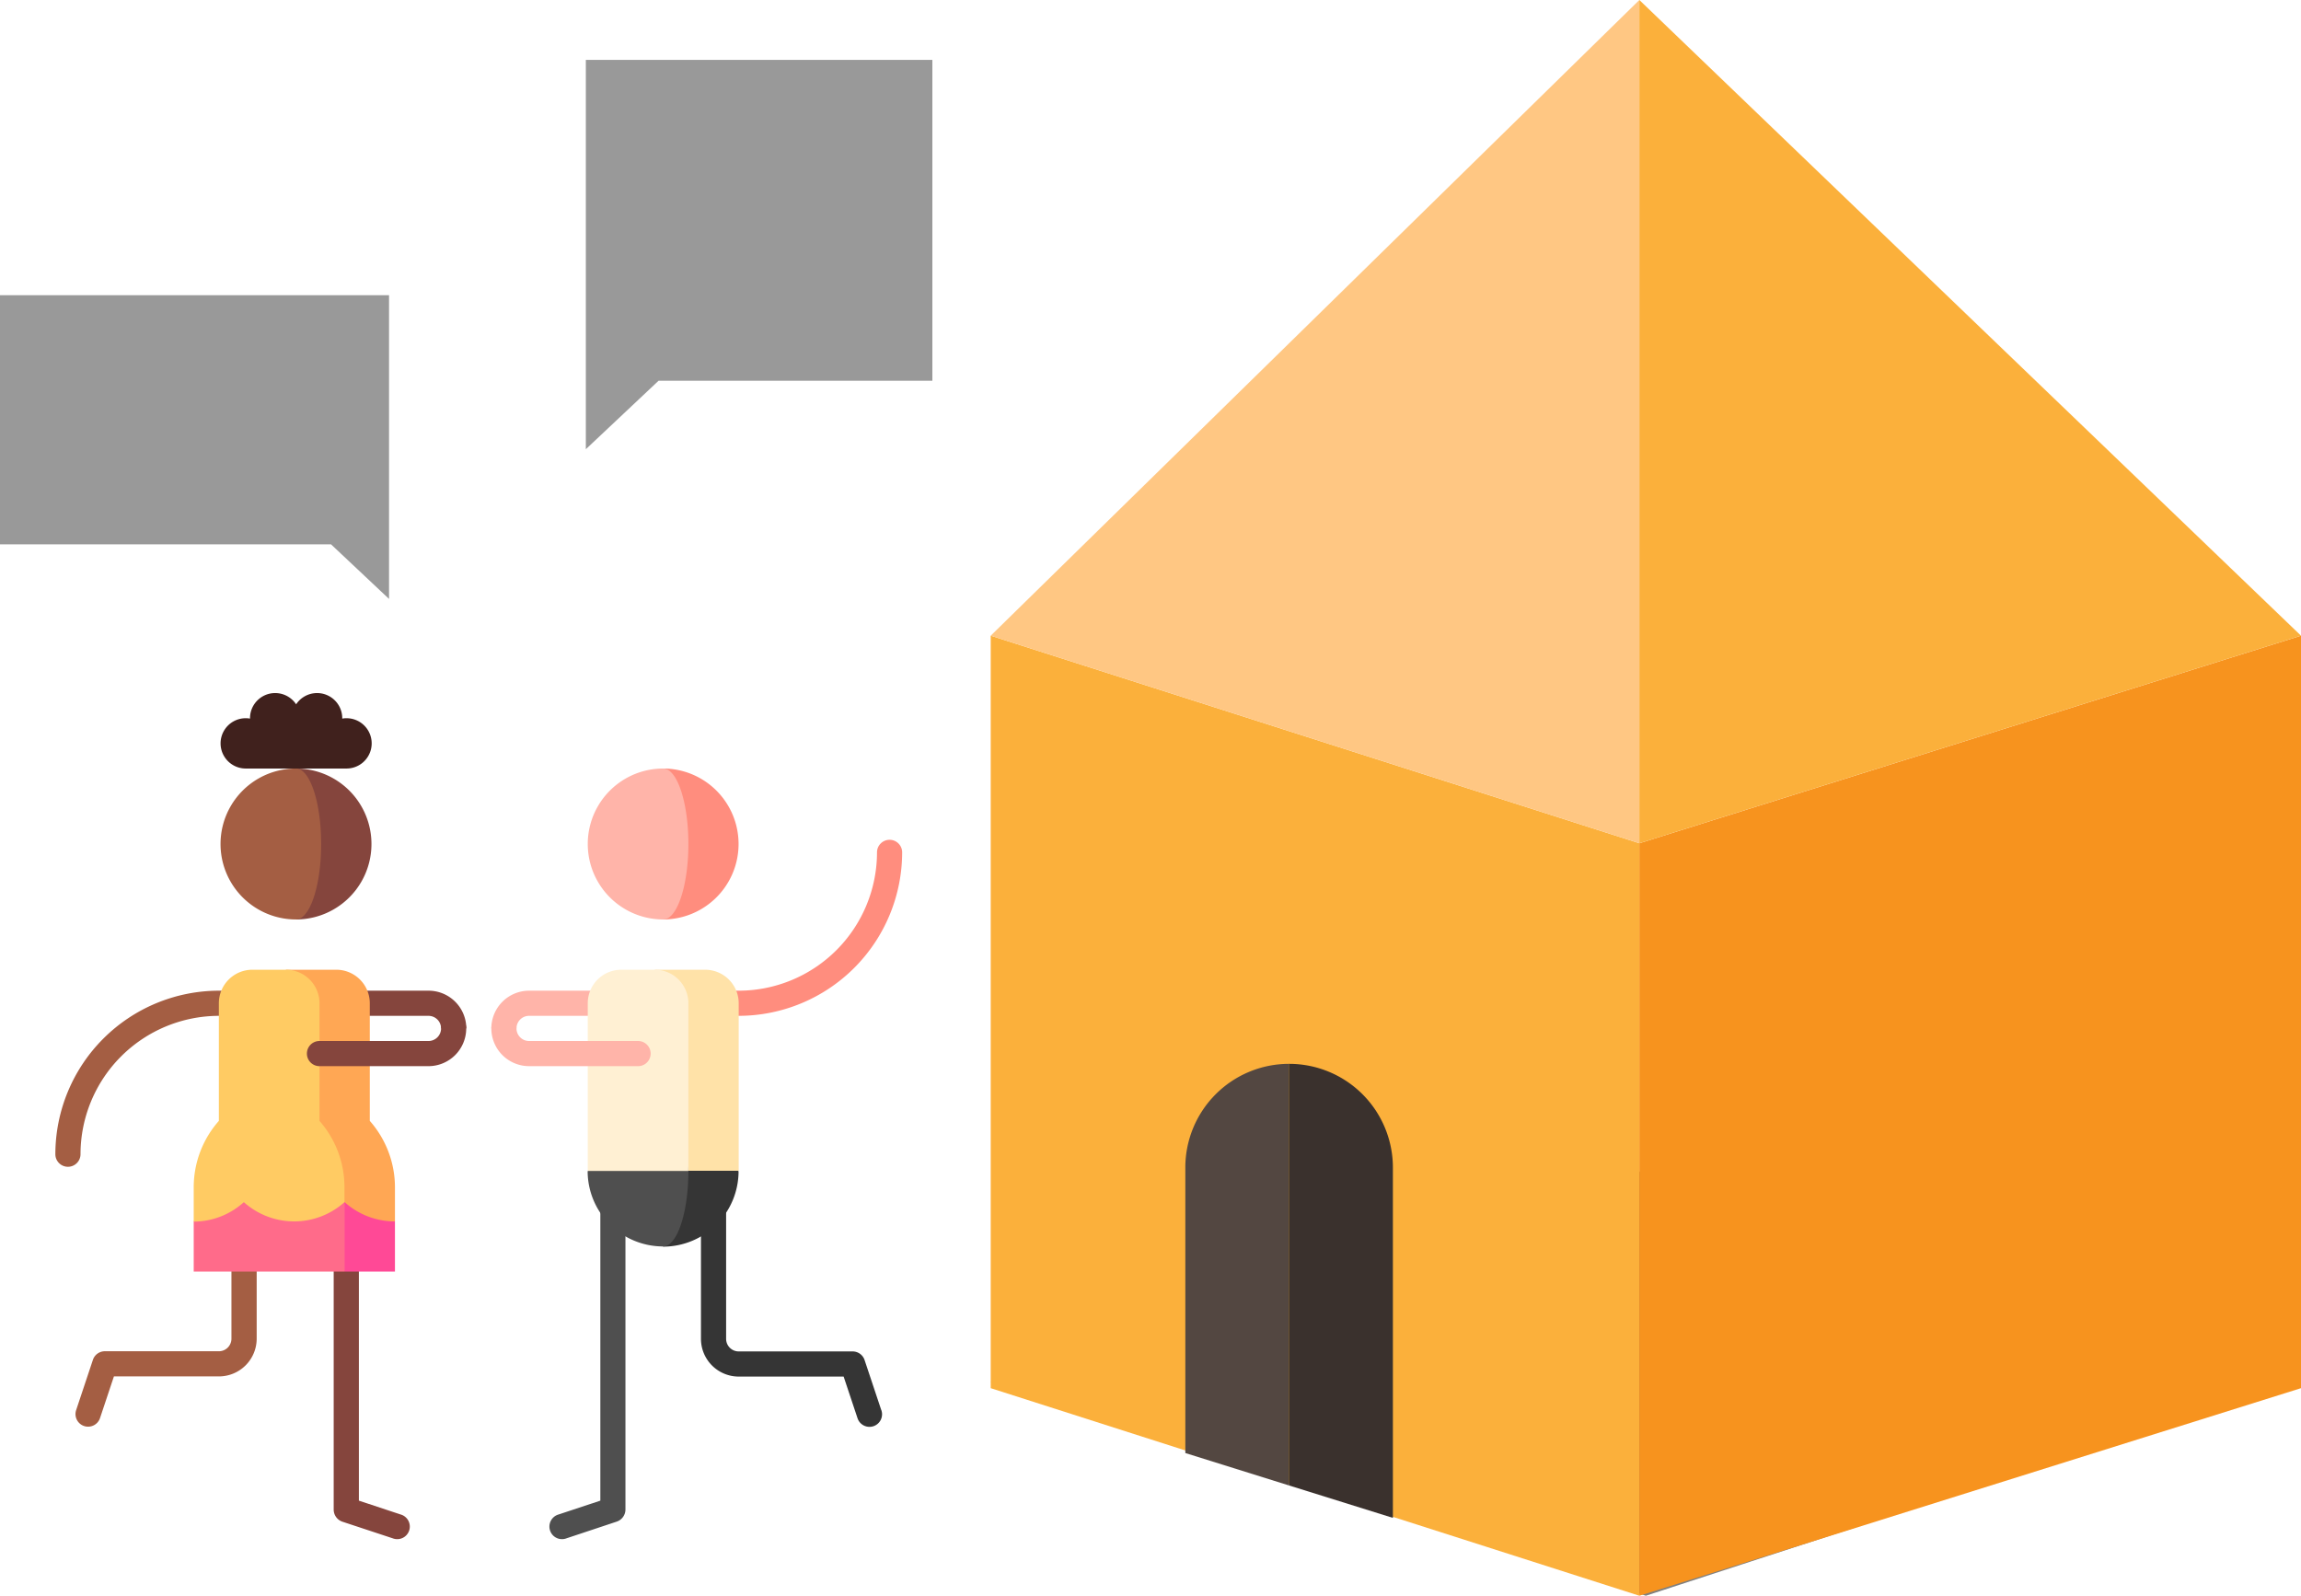 <svg xmlns="http://www.w3.org/2000/svg" viewBox="0 0 537.86 373"><defs><style>.cls-1{fill:gray;}.cls-2{fill:#fbb03b;}.cls-3{fill:#f7931e;}.cls-4{fill:#ffc783;}.cls-5{fill:#534741;}.cls-6{fill:#3a312d;}.cls-7{fill:#85453d;}.cls-8{fill:#ffb4a9;}.cls-9{fill:#353535;}.cls-10{fill:#a45e43;}.cls-11{fill:#4f4f4f;}.cls-12{fill:#ff8d7e;}.cls-13{fill:#ff4996;}.cls-14{fill:#ff6b8a;}.cls-15{fill:#ffa754;}.cls-16{fill:#ffcb63;}.cls-17{fill:#40211d;}.cls-18{fill:#ffe2a8;}.cls-19{fill:#fff0d3;}.cls-20{fill:#999;}</style></defs><title>oldUXresearch</title><g id="Layer_2" data-name="Layer 2"><g id="Layer_1-2" data-name="Layer 1"><polygon class="cls-1" points="231.58 323.03 384.72 273.41 537.86 323.03 384.72 373 231.58 323.03"/><polygon class="cls-2" points="383.2 373 231.58 324.48 231.58 148.59 383.2 197.11 383.2 373"/><polygon class="cls-3" points="537.86 324.48 383.2 373 383.2 197.11 537.86 148.59 537.86 324.48"/><polygon class="cls-4" points="383.2 0 231.58 148.59 383.2 197.11 383.2 0"/><polygon class="cls-2" points="537.86 148.59 383.2 0 383.2 197.11 537.86 148.59"/><path class="cls-5" d="M277.07,272.93v66.71l24.21,7.57V248.67A24.25,24.25,0,0,0,277.07,272.93Z"/><path class="cls-6" d="M325.59,272.93a24.26,24.26,0,0,0-24.26-24.26h-.05v98.54l24.31,7.59Z"/><path class="cls-7" d="M109,240.39H103.1a2.94,2.94,0,0,0-2.94-2.94H78.6v-5.88h21.56A8.83,8.83,0,0,1,109,240.39Z"/><path class="cls-8" d="M120.73,240.39h-5.88a8.83,8.83,0,0,1,8.82-8.82h21.56v5.88H123.67A2.94,2.94,0,0,0,120.73,240.39Z"/><path class="cls-9" d="M206,329.61l-3.91-11.72v0a2.94,2.94,0,0,0-2.79-2H172.67a2.94,2.94,0,0,1-2.94-2.94v-39.2h-5.88v39.2a8.83,8.83,0,0,0,8.82,8.82H197.2l3.25,9.74a2.94,2.94,0,1,0,5.58-1.86Z"/><path class="cls-10" d="M54.1,273.71v39.2a2.94,2.94,0,0,1-2.94,2.94H24.51a2.94,2.94,0,0,0-2.79,2v0L17.8,329.61a2.94,2.94,0,1,0,5.58,1.86l3.25-9.74H51.16A8.83,8.83,0,0,0,60,312.91v-39.2Z"/><path class="cls-7" d="M83.89,273.71v77.06L93.64,354a2.94,2.94,0,1,1-1.86,5.57L80,355.68a3,3,0,0,1-2-2.79V273.71Z"/><path class="cls-11" d="M140.33,273.71v77.06L130.58,354a2.94,2.94,0,1,0,1.86,5.57l11.76-3.91a3,3,0,0,0,2-2.79V273.71Z"/><path class="cls-12" d="M172.67,231.57A32.37,32.37,0,0,0,205,199.24a2.94,2.94,0,0,1,5.88,0,38.26,38.26,0,0,1-38.22,38.21H155v-5.88Z"/><path class="cls-10" d="M51.16,237.45a32.38,32.38,0,0,0-32.34,32.34,2.94,2.94,0,0,1-5.88,0,38.27,38.27,0,0,1,38.22-38.22H68.8v5.88Z"/><polygon class="cls-13" points="68.8 269.21 80.56 297.23 92.32 297.23 92.32 285.47 68.8 269.21"/><polygon class="cls-14" points="68.8 269.21 45.28 285.47 45.28 297.23 80.56 297.23 80.56 280.97 68.8 269.21"/><path class="cls-15" d="M86.44,262V234.51a7.84,7.84,0,0,0-7.84-7.84H66.84v47L80.56,281a17.54,17.54,0,0,0,11.76,4.5v-8A23.48,23.48,0,0,0,86.44,262Z"/><path class="cls-16" d="M74.68,262V234.51a7.84,7.84,0,0,0-7.84-7.84H59a7.84,7.84,0,0,0-7.84,7.84V262a23.43,23.43,0,0,0-5.88,15.55v8A17.54,17.54,0,0,0,57,281a17.62,17.62,0,0,0,23.52,0V277.5A23.48,23.48,0,0,0,74.68,262Z"/><path class="cls-7" d="M69.19,179.64v35.28a17.64,17.64,0,0,0,0-35.28Z"/><path class="cls-10" d="M75.07,197.28c0-9.74-2.63-17.64-5.88-17.64a17.64,17.64,0,0,0,0,35.28C72.44,214.92,75.07,207,75.07,197.28Z"/><path class="cls-17" d="M81,167.88a5.25,5.25,0,0,0-1,.09v-.09a5.88,5.88,0,0,0-10.78-3.25,5.88,5.88,0,0,0-10.78,3.25s0,.06,0,.09a5.36,5.36,0,0,0-1-.09,5.88,5.88,0,0,0,0,11.76H81a5.88,5.88,0,0,0,0-11.76Z"/><path class="cls-7" d="M100.16,249.21H74.68a2.94,2.94,0,0,1,0-5.88h25.48a2.94,2.94,0,0,0,2.94-2.94,2.94,2.94,0,1,1,5.88,0A8.83,8.83,0,0,1,100.16,249.21Z"/><path class="cls-12" d="M155,214.92V179.64a17.64,17.64,0,0,1,0,35.28Z"/><path class="cls-8" d="M160.91,197.28c0,9.74-2.63,17.64-5.88,17.64a17.64,17.64,0,0,1,0-35.28C158.28,179.64,160.91,187.54,160.91,197.28Z"/><path class="cls-9" d="M155,262v29.4a17.64,17.64,0,0,0,17.64-17.64Z"/><path class="cls-11" d="M160.91,273.71,155,262l-17.64,11.76A17.64,17.64,0,0,0,155,291.35C158.28,291.35,160.91,283.45,160.91,273.71Z"/><path class="cls-18" d="M164.83,226.67H153.07l7.84,47h11.76v-39.2A7.84,7.84,0,0,0,164.83,226.67Z"/><path class="cls-19" d="M153.07,226.67h-7.84a7.84,7.84,0,0,0-7.84,7.84v39.2h23.52v-39.2A7.84,7.84,0,0,0,153.07,226.67Z"/><path class="cls-8" d="M149.15,249.21H123.67a8.83,8.83,0,0,1-8.82-8.82,2.94,2.94,0,1,1,5.88,0,2.94,2.94,0,0,0,2.94,2.94h25.48a2.94,2.94,0,0,1,0,5.88Z"/><polygon class="cls-20" points="0 69 0 127.24 77.07 127.24 77.38 127.24 90.94 140 90.94 127.24 90.94 69 0 69"/><polygon class="cls-20" points="217.94 14 217.94 89 154.34 89 153.94 89 136.94 105 136.94 89 136.94 14 217.94 14"/></g></g></svg>